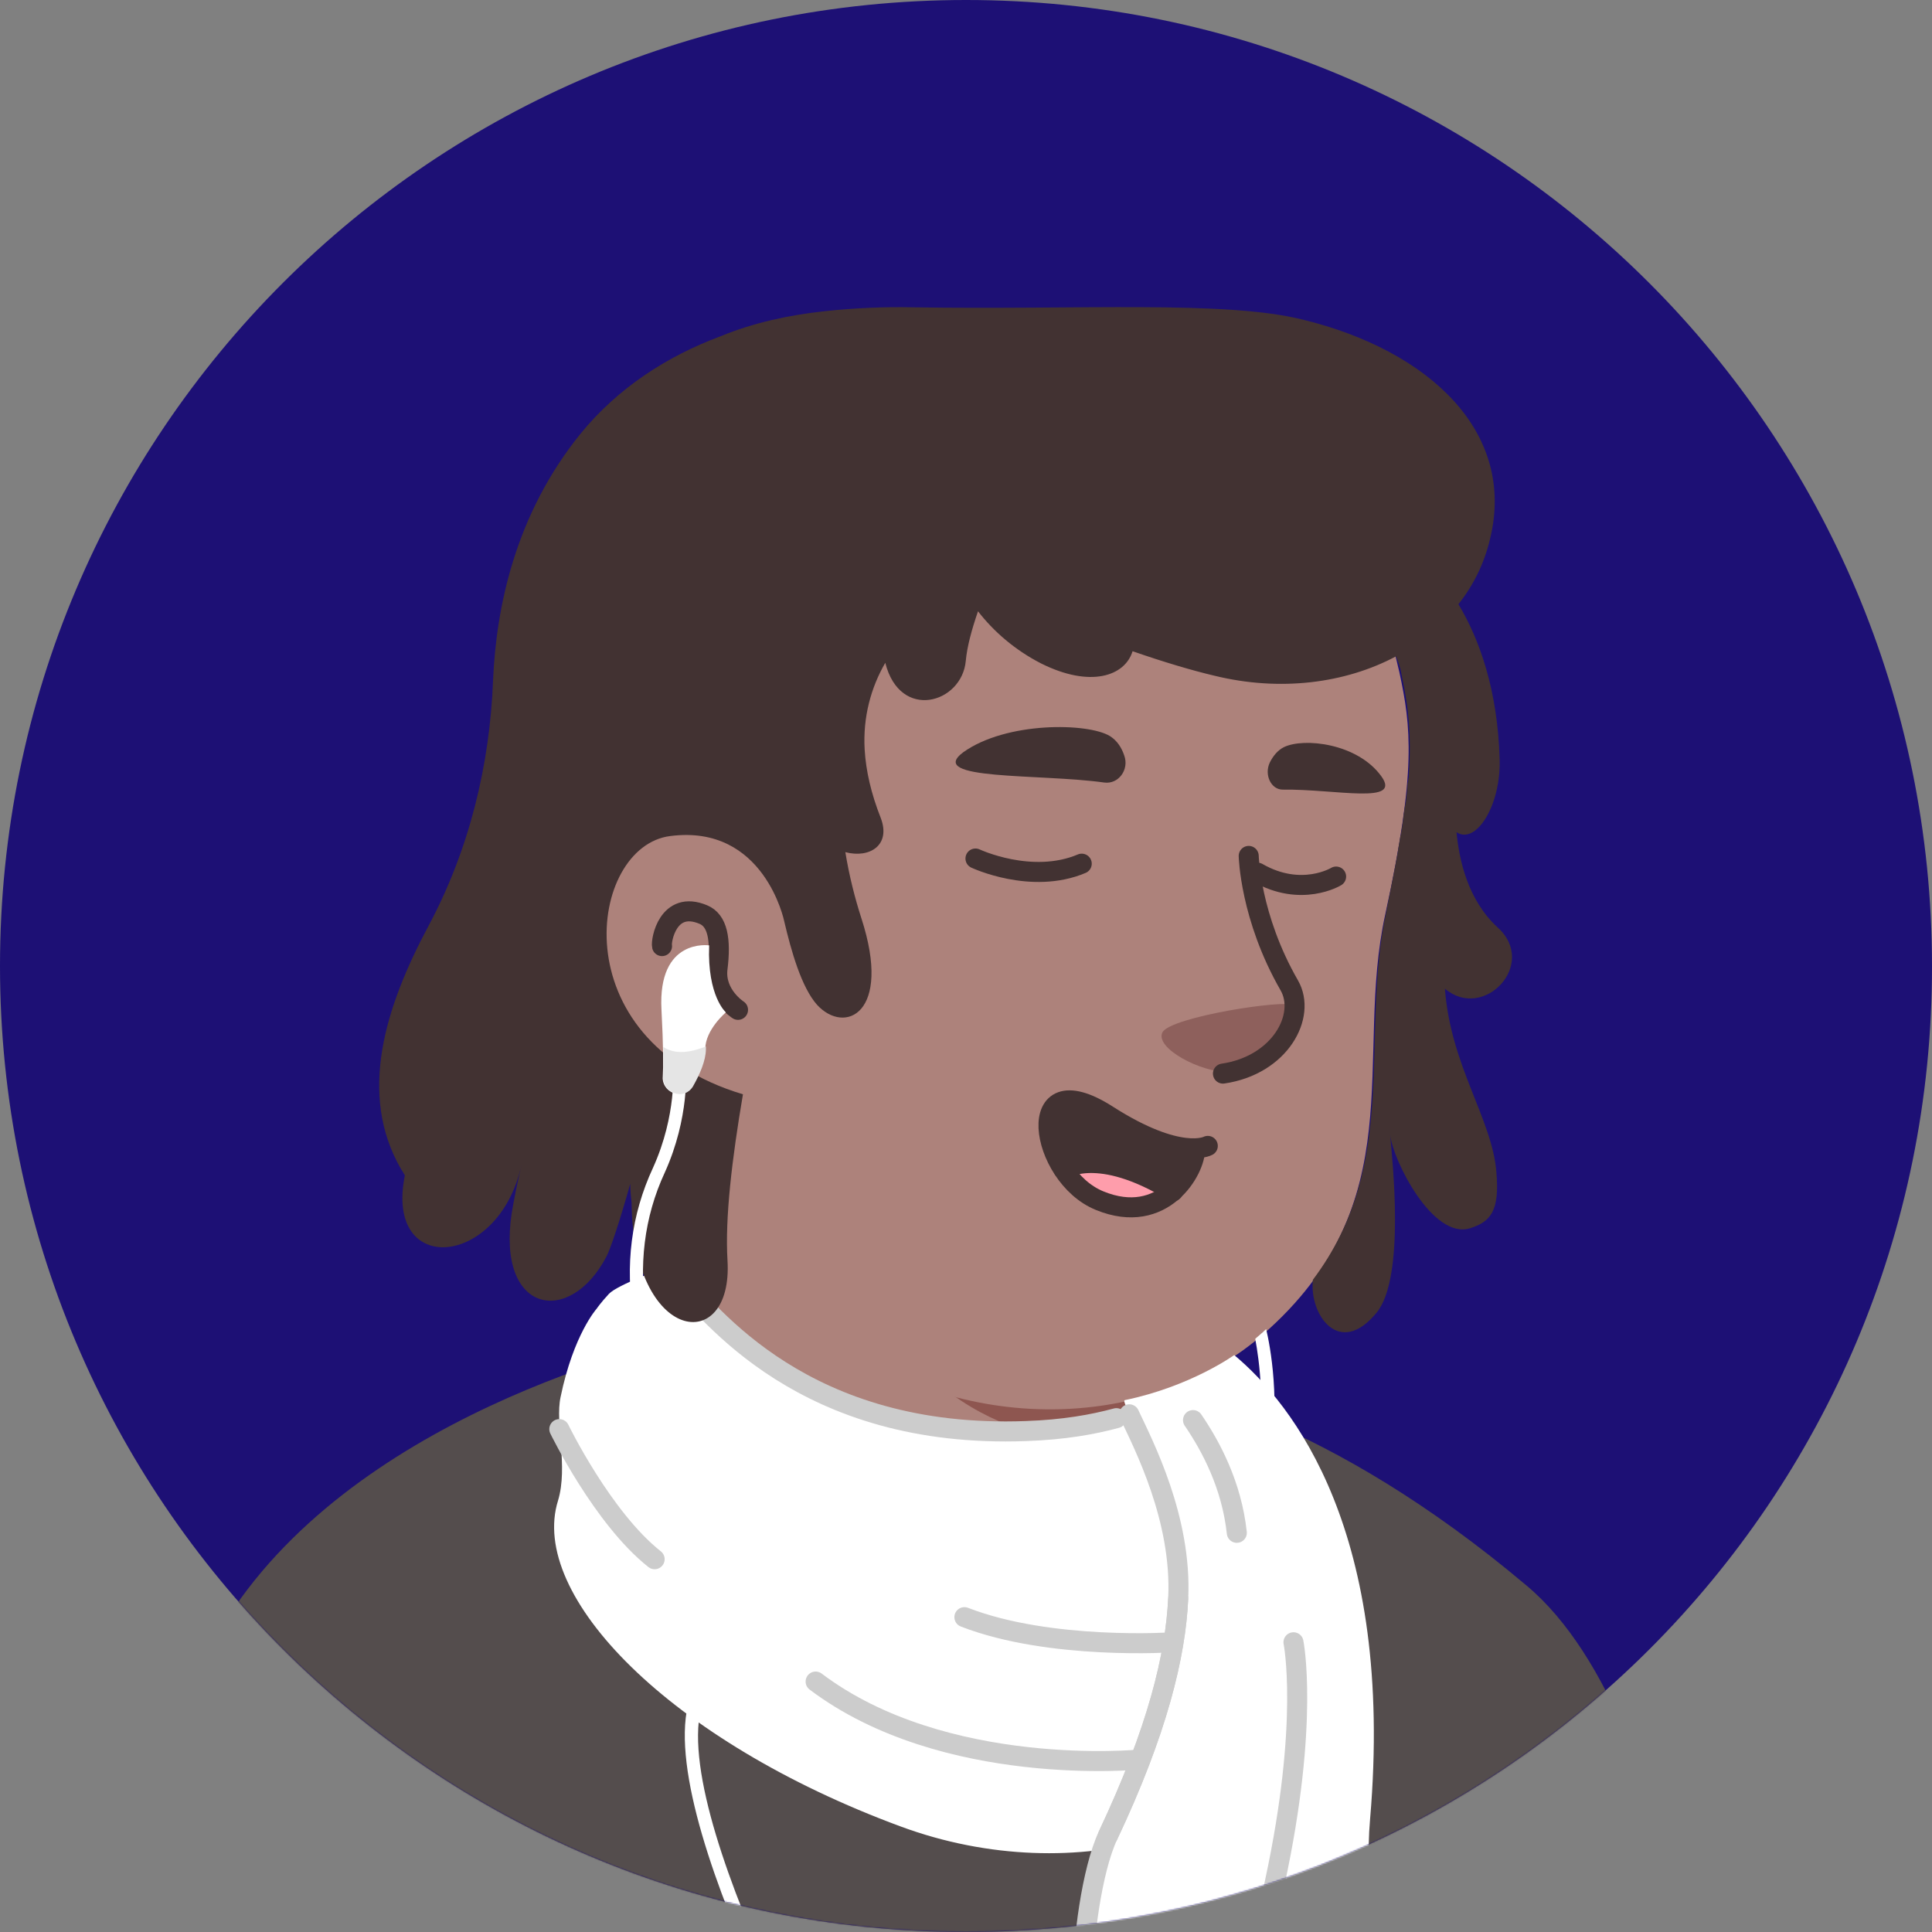 <svg width="1300" height="1300" viewBox="0 0 1300 1300" fill="none" xmlns="http://www.w3.org/2000/svg">
<rect x="0" y="0" width="1300" height="1300" fill="#808080" stroke="none"/>
<path d="M650 1300C290.71 1300 0 1008.86 0 650C0 290.71 291.141 0 650 0C1009.29 0 1300 291.141 1300 650C1300.43 1009.29 1009.29 1300 650 1300Z" fill="#1D1075"/>
<mask id="mask0_310_1002" style="mask-type:alpha" maskUnits="userSpaceOnUse" x="0" y="0" width="1301" height="1300">
<path d="M650 1300C290.71 1300 0 1008.86 0 650C0 290.71 291.141 0 650 0C1009.29 0 1300 291.141 1300 650C1300.43 1009.29 1009.29 1300 650 1300Z" fill="#F7C0B5"/>
</mask>
<g mask="url(#mask0_310_1002)">
<path d="M1014.87 1197.33C1011.83 1199.5 1008.37 1201.67 1005.33 1203.83C1001.87 1206 998.833 1208.17 995.366 1209.9C992.333 1211.63 989.733 1213.37 986.699 1215.1C986.266 1215.53 985.833 1215.53 985.399 1215.97C975.433 1222.03 965.033 1227.67 954.633 1232.87C951.599 1234.6 948.133 1236.33 945.099 1237.63C945.099 1237.63 944.666 1238.07 944.233 1238.07C940.766 1239.8 937.299 1241.53 933.833 1243.27C926.899 1246.73 919.533 1249.77 912.599 1252.8C909.133 1254.53 905.233 1255.83 901.766 1257.13C898.299 1258.43 894.399 1260.17 890.933 1261.47C887.466 1262.77 883.566 1264.5 880.099 1265.8C880.099 1265.8 880.099 1265.8 879.666 1265.8C876.199 1267.1 872.299 1268.4 868.833 1269.7C861.033 1272.3 852.799 1274.9 844.999 1277.5C842.399 1278.37 839.366 1279.23 836.766 1280.1C828.533 1282.7 820.299 1284.87 812.066 1286.6C809.033 1287.47 805.999 1287.9 802.533 1288.77C794.733 1290.5 786.499 1292.23 778.699 1293.97C776.966 1294.4 775.666 1294.4 773.933 1294.83C771.333 1295.27 768.299 1295.7 765.699 1296.13C761.799 1296.57 758.333 1297.43 754.433 1297.87C752.699 1298.3 750.966 1298.3 749.233 1298.73C747.066 1299.17 744.466 1299.6 741.866 1299.6C734.933 1300.47 727.566 1301.33 720.633 1302.2C718.466 1302.63 715.866 1302.63 713.699 1303.07H713.266C710.233 1303.5 707.199 1303.5 704.166 1303.93C701.133 1304.37 698.099 1304.37 695.066 1304.37C693.333 1304.37 691.166 1304.8 689.433 1304.8C685.966 1304.8 682.933 1305.23 679.899 1305.23C675.566 1305.23 671.666 1305.67 667.333 1305.67C662.999 1305.67 659.099 1305.67 654.766 1305.67C651.733 1305.67 648.699 1305.67 645.666 1305.67C463.233 1303.07 298.566 1225.5 181.566 1102.43C181.566 1102.43 181.566 1102 181.133 1102C194.566 1075.57 244.399 1027.9 296.399 988.466C362.266 938.632 455.433 907.866 455.433 907.866C455.433 907.866 516.533 897.899 743.166 945.132C916.066 981.532 989.733 1129.3 1014.87 1197.33Z" fill="#AD827B"/>
<path d="M791.267 1065.16C782.167 1109.8 723.233 1136.23 624 1096.36C502.233 1046.96 455.433 907.865 455.433 907.865C448.933 808.198 433.767 722.831 433.767 722.831C574.6 710.698 741 875.365 741 875.365L760.067 956.831C761.8 963.765 765.267 969.831 770.467 974.165C779.567 989.765 797.333 1036.56 791.267 1065.16Z" fill="#AD827B"/>
<path d="M770.466 974.598C687.699 970.265 626.599 958.132 561.166 840.698C616.633 889.665 682.066 908.298 750.966 916.965L760.066 956.831C761.799 964.198 765.266 970.265 770.466 974.598Z" fill="#8E5650"/>
<path d="M941.633 452.432C949.433 488.832 953.333 518.299 932.099 615.365C910.866 712.432 951.599 809.499 849.333 898.332C780.433 958.132 659.966 969.399 563.766 903.965C531.266 881.865 501.366 851.099 477.099 810.799C458.033 779.165 435.933 749.265 411.233 721.965C376.999 684.699 335.833 609.732 356.199 477.132C389.133 261.332 602.766 236.632 728.866 260.465C854.966 284.299 920.399 356.232 941.633 452.432Z" fill="#AD827B"/>
<path d="M526.932 621.866C526.932 621.866 513.499 556.866 450.232 564.666C395.632 571.6 376.566 702.466 500.499 738.866" fill="#AD827B"/>
<path d="M496.6 679.499C496.6 679.499 480.999 669.532 482.733 652.199C485.333 631.832 482.733 619.266 473.2 615.366C449.366 605.399 444.6 633.132 445.466 636.599" stroke="#423232" stroke-width="13.479" stroke-miterlimit="10" stroke-linecap="round" stroke-linejoin="round"/>
<path d="M827.233 721.533C827.233 721.533 843.7 722.399 859.3 703.766C867.967 693.366 875.333 680.366 870.567 676.466C865.8 672.133 787.367 684.266 782.167 694.666C776.967 705.066 807.3 721.533 827.233 721.533Z" fill="#8E605C"/>
<path d="M840.233 575.931C840.233 575.931 841.099 617.098 867.533 663.031C879.233 683.398 861.466 716.764 822.899 722.398" stroke="#423232" stroke-width="13.479" stroke-miterlimit="10" stroke-linecap="round" stroke-linejoin="round"/>
<path d="M496.385 947.754C496.385 947.754 487.718 894.021 472.985 897.054C404.518 912.654 204.752 970.721 134.985 1121.52C69.118 1264.95 63.052 1466.02 63.052 1466.02H1158.95C1158.95 1466.02 1139.02 1160.52 1027.22 1066.92C960.918 1011.02 901.118 976.787 852.152 955.987C787.152 928.254 721.718 986.321 703.085 985.021C669.718 983.287 496.385 947.754 496.385 947.754Z" fill="#544D4D"/>
<path d="M277.552 1466.02L258.052 1305.25" stroke="white" stroke-width="13.479" stroke-miterlimit="10" stroke-linecap="round" stroke-linejoin="round"/>
<path d="M1034.15 1250.65C1034.15 1250.65 1021.15 1282.29 1025.05 1313.92C1028.95 1345.55 1040.22 1391.92 1024.18 1466.02" stroke="white" stroke-width="13.479" stroke-miterlimit="10" stroke-linecap="round" stroke-linejoin="round"/>
<path d="M446.552 853.288C446.552 853.288 415.352 864.554 409.719 870.621C404.085 876.688 401.485 880.588 401.485 880.588C401.485 880.588 385.885 897.921 377.219 939.954C373.319 957.721 382.419 986.754 375.485 1009.72C355.552 1073.42 450.019 1171.35 606.019 1228.99C724.319 1272.75 854.752 1232.89 872.952 1150.55C890.285 1071.25 879.885 1035.29 871.652 1009.72C855.185 960.321 849.985 946.454 827.885 927.388C814.019 915.254 804.485 940.388 752.485 954.688C736.452 959.021 716.952 962.488 691.819 963.354C542.319 968.988 479.052 884.054 456.519 859.788C450.885 855.021 448.285 852.421 446.552 853.288Z" fill="white"/>
<path d="M751.185 954.255C735.152 958.588 715.652 962.055 690.519 962.922C541.019 968.555 477.752 883.622 455.219 859.355" stroke="#CCCCCC" stroke-width="13.479" stroke-miterlimit="10" stroke-linecap="round" stroke-linejoin="round"/>
<path d="M830.486 911.789C869.919 944.722 938.386 1030.96 921.919 1223.79C913.686 1319.12 960.052 1358.56 949.652 1373.72C947.919 1376.32 945.752 1377.62 944.019 1378.06C936.652 1379.79 929.719 1383.26 926.252 1390.19C924.952 1393.22 922.786 1395.39 919.752 1397.12C917.152 1398.86 914.119 1398.86 911.519 1398.42C902.419 1396.26 892.452 1401.46 886.819 1409.26C884.652 1412.29 882.052 1414.46 878.152 1415.32C875.552 1416.19 872.952 1415.76 871.219 1415.32C863.852 1413.16 855.619 1415.32 849.119 1420.52C847.386 1421.82 845.652 1422.69 843.486 1422.69C839.586 1422.69 836.552 1420.96 833.952 1418.36C827.886 1412.72 819.219 1410.56 810.552 1413.59C809.686 1414.02 809.252 1414.02 808.386 1414.02C802.319 1414.89 797.552 1410.12 794.086 1401.89C790.619 1394.09 782.386 1390.62 773.719 1391.49C771.986 1391.49 770.252 1391.49 768.086 1391.06C751.186 1387.16 729.519 1363.76 729.086 1335.16C728.652 1306.99 735.152 1258.02 745.986 1235.06C779.352 1164.42 791.486 1113.72 793.219 1075.59C796.686 1005.82 752.486 943.422 756.819 942.122C801.019 933.022 830.486 911.789 830.486 911.789Z" fill="white"/>
<path d="M745.552 1235.05C778.918 1164.42 791.051 1113.72 792.785 1075.59C795.385 1021.85 769.385 972.021 759.852 951.654" stroke="#CCCCCC" stroke-width="13.479" stroke-miterlimit="10" stroke-linecap="round" stroke-linejoin="round"/>
<path d="M728.651 1335.15C728.218 1306.99 734.718 1258.02 745.551 1235.05C778.918 1164.42 791.051 1113.72 792.784 1075.59" stroke="#CCCCCC" stroke-width="13.479" stroke-miterlimit="10" stroke-linecap="round" stroke-linejoin="round"/>
<path d="M767.219 1183.92C767.219 1183.92 635.485 1196.92 548.819 1131.49" stroke="#CCCCCC" stroke-width="13.479" stroke-miterlimit="10" stroke-linecap="round" stroke-linejoin="round"/>
<path d="M802.752 955.555C814.886 973.321 828.752 999.321 832.219 1031.39" stroke="#CCCCCC" stroke-width="13.479" stroke-miterlimit="10" stroke-linecap="round" stroke-linejoin="round"/>
<path d="M857.786 1415.32C857.786 1415.32 835.686 1368.52 857.786 1266.69C881.186 1158.35 870.353 1105.05 870.353 1105.05" stroke="#CCCCCC" stroke-width="13.479" stroke-miterlimit="10" stroke-linecap="round" stroke-linejoin="round"/>
<path d="M376.352 961.621C376.352 961.621 405.386 1021.42 440.486 1049.15" stroke="#CCCCCC" stroke-width="13.479" stroke-miterlimit="10" stroke-linecap="round" stroke-linejoin="round"/>
<path d="M789.319 1105.05C789.319 1105.05 706.985 1110.69 648.919 1088.15" stroke="#CCCCCC" stroke-width="13.479" stroke-miterlimit="10" stroke-linecap="round" stroke-linejoin="round"/>
<path d="M743.043 526.548C752.576 527.848 759.943 517.882 756.476 508.348C754.743 503.148 751.71 498.382 746.943 495.348C732.209 486.248 677.176 485.382 648.143 506.182C622.576 525.248 699.709 520.482 743.043 526.548Z" fill="#423232"/>
<path d="M863.074 531.316C855.274 531.316 850.508 521.349 854.408 513.116C856.574 508.783 859.608 504.883 863.941 502.716C877.374 496.216 913.341 500.116 929.374 522.216C943.674 541.716 899.041 530.883 863.074 531.316Z" fill="#423232"/>
<path d="M727.876 581.148C694.076 595.448 656.376 577.682 656.376 577.682" stroke="#423232" stroke-width="13.479" stroke-miterlimit="10" stroke-linecap="round" stroke-linejoin="round"/>
<path d="M899.042 589.816C899.042 589.816 875.642 604.116 846.176 587.216" stroke="#423232" stroke-width="13.479" stroke-miterlimit="10" stroke-linecap="round" stroke-linejoin="round"/>
<path d="M804.158 772.845C804.607 780.034 799.215 792.614 789.331 801.599C738.562 770.599 715.648 786.773 715.648 786.773C697.677 759.367 701.72 722.076 745.301 750.381C775.852 769.7 794.273 772.845 804.158 772.845Z" fill="#423232"/>
<path d="M789.331 801.6C778.549 811.035 762.374 816.876 740.359 807.89C730.026 803.847 721.938 795.759 715.648 786.774C715.648 786.774 738.562 770.599 789.331 801.6Z" fill="#FE9DAB"/>
<path d="M812.694 771.048C812.694 771.048 793.824 781.382 745.301 750.381C687.343 713.09 699.025 791.266 739.91 807.889C782.592 825.412 804.607 787.222 804.158 772.845" stroke="#423232" stroke-width="13.479" stroke-miterlimit="10" stroke-linecap="round" stroke-linejoin="round"/>
<path d="M715.648 786.774C715.648 786.774 738.562 770.599 789.331 801.6" stroke="#423232" stroke-width="13.479" stroke-miterlimit="10" stroke-linecap="round" stroke-linejoin="round"/>
<path d="M1007.78 624.095C987.418 605.462 981.785 578.162 980.051 559.962C993.051 568.628 1009.95 542.195 1009.08 510.995C1007.78 464.628 995.651 430.395 981.351 406.562C991.318 393.995 998.685 379.262 1002.58 362.795C1020.35 290.862 961.851 235.828 876.485 215.028C824.051 202.028 727.851 208.528 614.751 206.795C595.251 206.362 574.885 207.228 554.951 209.395C530.685 211.995 506.851 217.195 484.751 226.295C448.785 239.728 415.851 260.962 390.718 291.728C346.518 346.328 333.951 408.728 331.785 457.262C329.618 514.895 315.751 571.662 288.451 622.795C258.985 677.828 240.785 736.328 269.818 786.595C270.685 787.895 271.551 789.195 272.418 790.928C258.551 859.395 335.685 853.328 350.851 783.995C347.818 796.995 345.651 808.262 344.351 816.062C333.951 884.095 383.351 892.762 408.051 845.528C410.651 840.762 417.151 821.262 424.085 796.562C424.085 800.895 424.518 805.228 424.951 809.128C425.818 904.028 493.418 912.262 489.518 848.128C487.785 819.528 492.551 779.662 499.918 736.328C376.851 699.495 395.918 569.495 450.951 562.562C514.218 554.328 527.651 619.762 527.651 619.762C532.418 640.128 539.351 664.395 549.751 676.095C568.385 696.462 600.451 682.162 579.651 618.028C575.318 604.595 571.418 589.428 568.818 573.395C585.285 577.728 599.585 568.628 592.651 550.428C586.151 533.962 582.685 518.795 581.818 504.495C580.518 482.395 586.151 462.462 595.685 445.995C605.651 485.428 647.251 473.295 649.851 444.695C650.718 435.162 653.751 423.895 658.085 411.328C668.485 424.762 682.785 437.328 700.551 446.428C733.485 462.895 756.885 455.095 762.085 438.195C783.318 445.562 802.385 451.195 817.118 454.662C861.318 465.495 905.085 459.862 939.318 441.662C941.051 445.562 941.918 449.028 942.351 450.328C942.785 452.495 943.218 454.662 943.651 456.828C947.551 475.462 949.718 493.662 947.985 520.962C947.985 522.262 947.985 523.128 947.551 524.428C947.551 525.295 947.551 526.162 947.118 527.028C947.118 529.195 946.685 530.928 946.685 533.095C946.685 534.395 946.251 535.262 946.251 536.562C946.251 538.295 945.818 540.462 945.385 542.628C944.951 544.362 944.951 546.095 944.518 547.828C944.518 549.128 944.085 550.862 944.085 552.162C943.651 554.762 943.218 557.362 942.785 560.395C942.785 560.828 942.785 561.695 942.351 562.128C941.918 565.595 941.051 569.062 940.618 572.962C938.451 585.095 935.851 598.095 932.818 613.262C914.618 697.328 942.785 782.262 883.418 861.128C880.818 884.528 901.185 913.995 926.318 883.228C945.818 859.395 936.718 779.662 935.418 763.628C937.151 780.528 964.018 834.262 989.151 826.462C1003.02 822.128 1009.08 814.762 1006.92 789.195C1004.32 753.228 976.151 717.695 972.251 665.262C998.251 687.362 1035.08 648.795 1007.78 624.095Z" fill="#423232"/>
<path d="M477.158 636.126C477.158 636.126 442.492 630.926 445.092 679.46C446.392 704.16 446.392 717.593 445.958 724.526C445.525 729.293 448.558 733.626 452.892 735.36C458.092 737.526 463.725 735.36 466.325 730.16C470.225 723.226 474.558 713.693 474.558 705.893C474.558 692.893 488.425 681.193 488.425 681.193C488.425 681.193 475.858 670.36 477.158 636.126Z" fill="white"/>
<path d="M582.025 1471.59C578.559 1467.69 442.492 1234.99 462.859 1147.46C476.725 1087.23 458.525 1017.89 442.492 956.792C435.992 931.659 429.925 908.259 426.459 887.459C420.392 851.492 424.725 817.259 439.459 785.625C455.492 750.092 452.892 719.325 452.892 718.892L461.559 718.025C461.559 719.325 464.159 751.825 447.259 789.092C433.392 818.992 429.492 851.925 435.125 886.159C438.592 906.525 444.659 929.925 451.159 955.059C467.625 1017.03 485.825 1087.66 471.525 1150.06C452.459 1233.26 588.092 1465.96 588.959 1466.83L582.025 1471.59Z" fill="white"/>
<path d="M446.392 704.592C446.826 714.125 446.392 720.625 446.392 724.525C445.959 729.292 448.992 733.625 453.326 735.358C458.526 737.525 464.159 735.358 466.759 730.158C470.659 723.225 474.992 713.692 474.992 705.892C474.992 705.458 474.992 704.592 474.992 704.158C465.892 707.625 455.492 710.225 446.392 704.592Z" fill="#E5E5E5"/>
<path d="M854.158 992.759C851.125 1012.69 850.692 1044.33 849.825 1081.16C848.525 1152.23 806.492 1429.13 786.125 1472.89L778.325 1469.43C797.825 1426.96 839.858 1151.36 841.158 1081.16C842.025 1044.33 842.458 1012.26 845.492 991.459C851.992 947.692 847.225 914.759 844.625 900.892C845.925 899.592 847.225 898.725 848.525 897.425C849.825 896.559 850.692 895.259 851.992 894.392C854.592 905.659 861.958 941.625 854.158 992.759Z" fill="white"/>
</g>
</svg>
